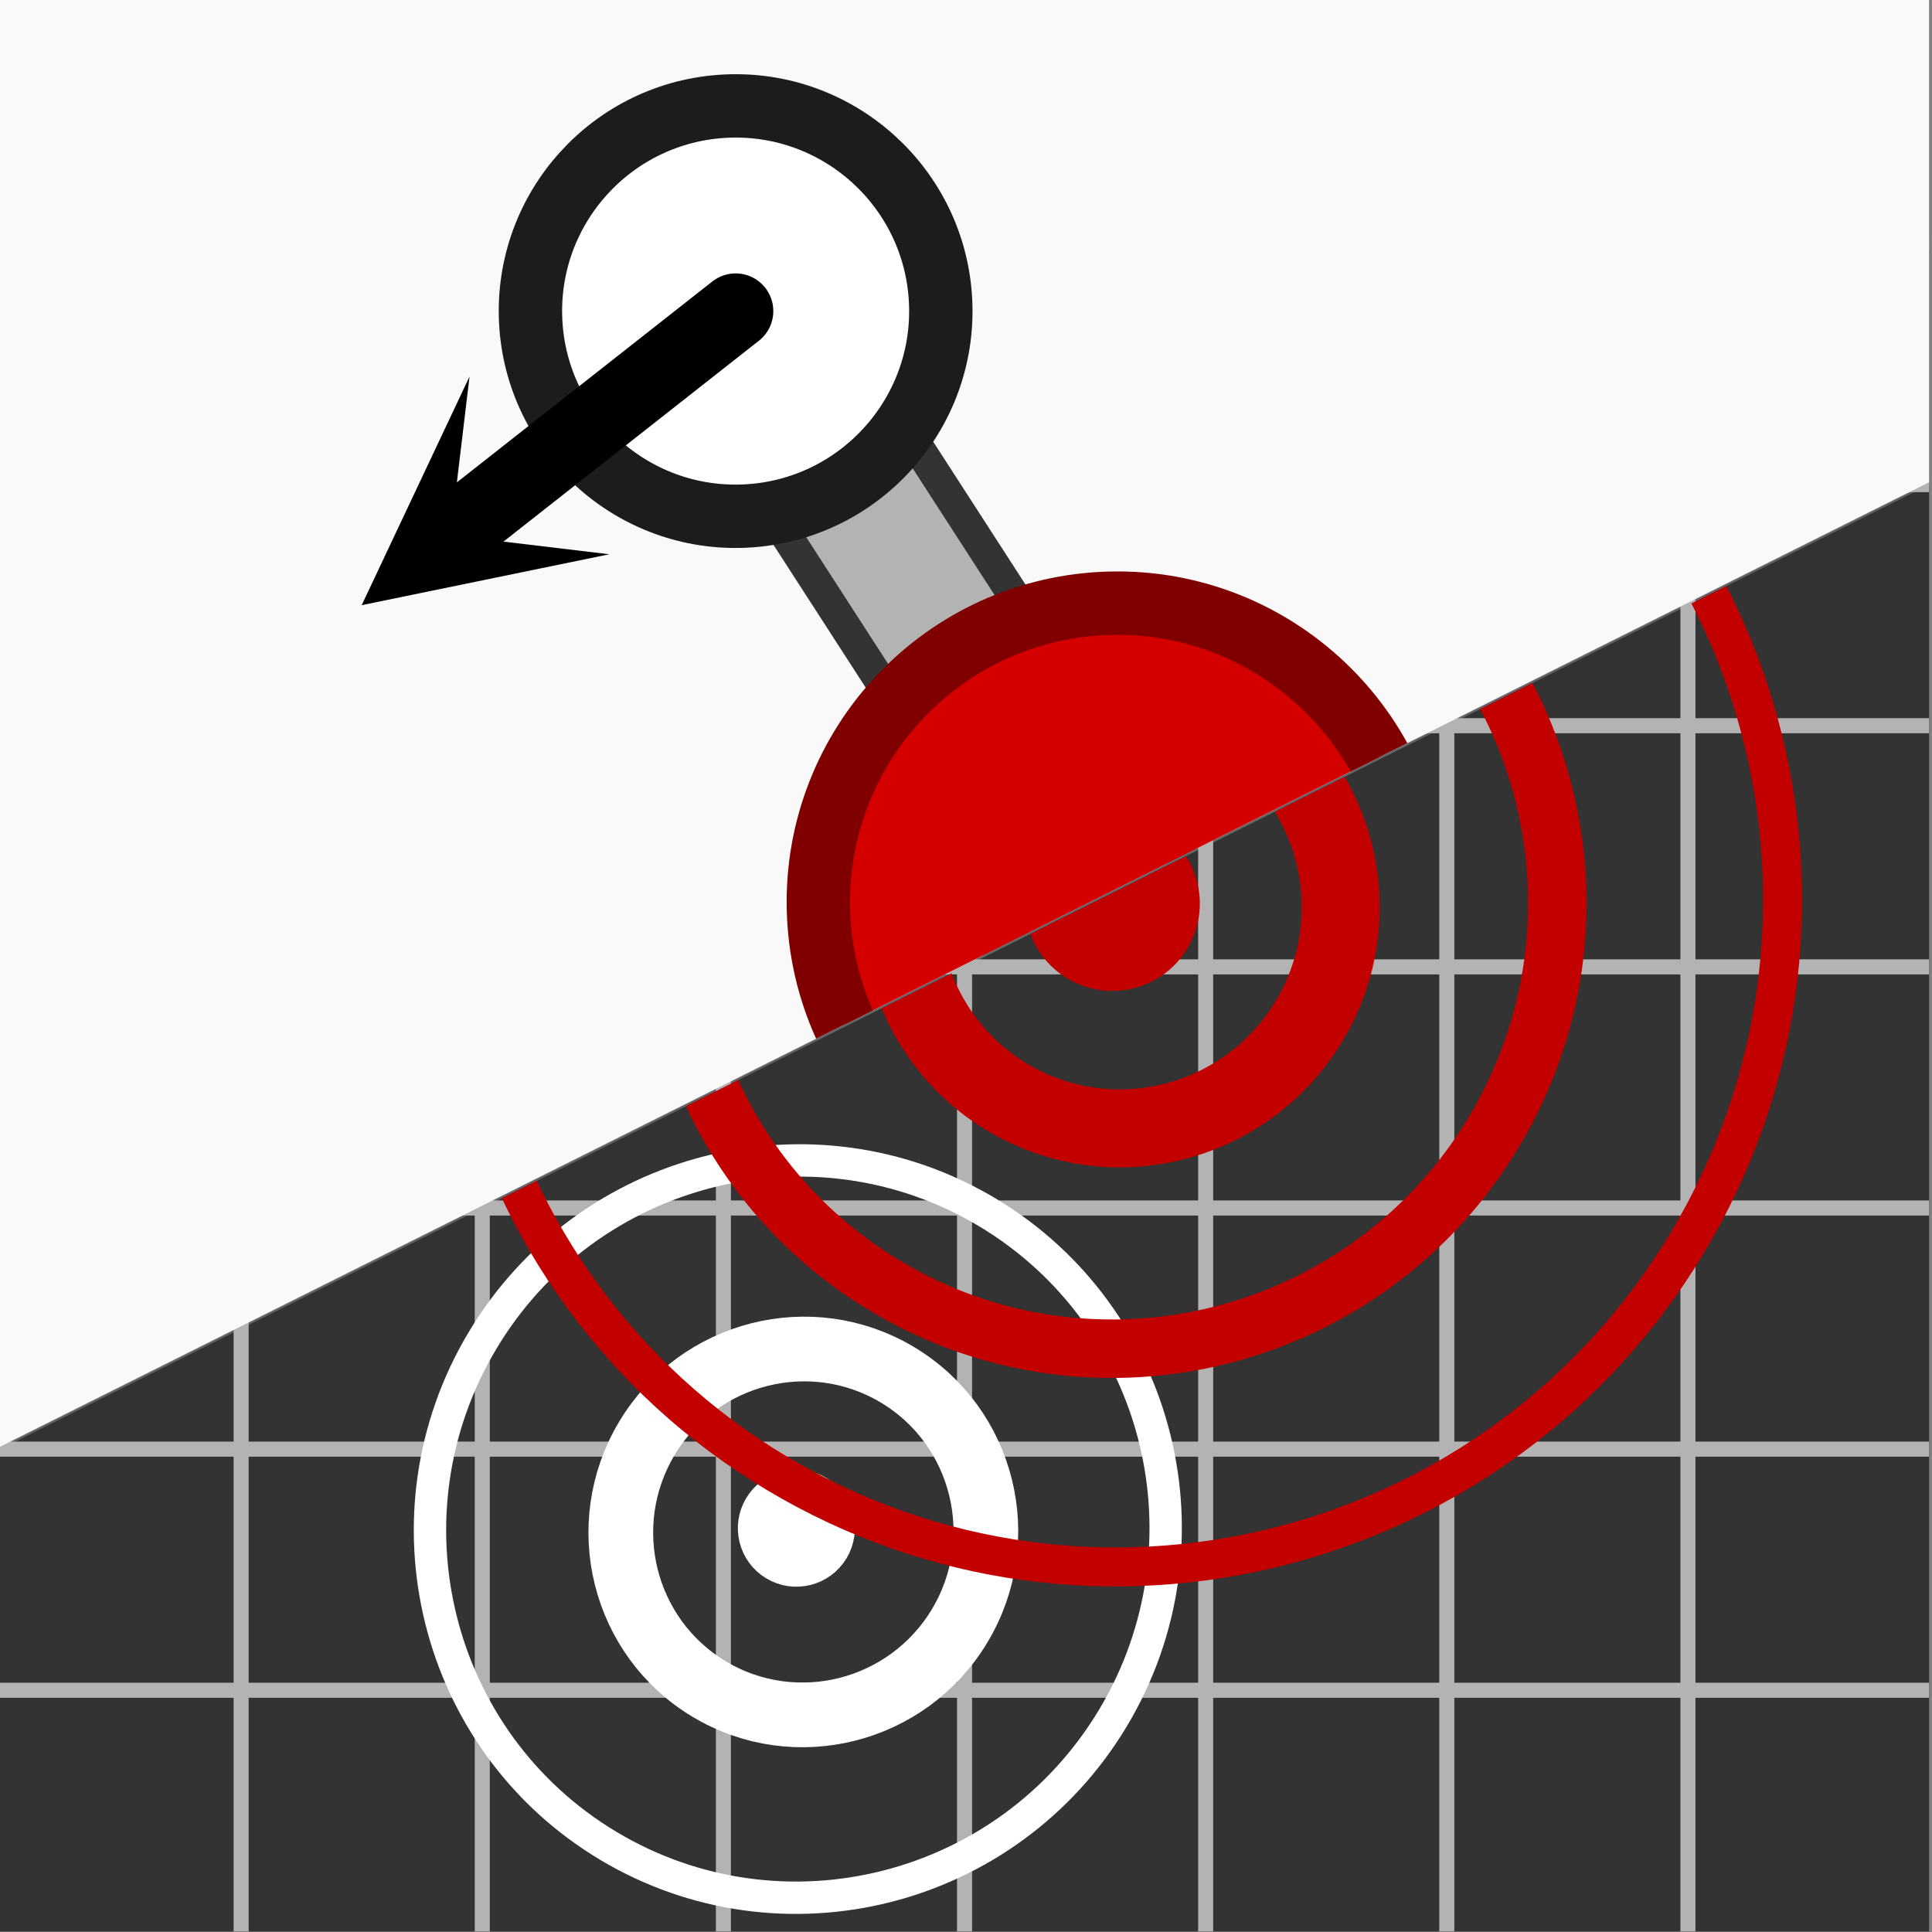 <?xml version="1.0" encoding="UTF-8" standalone="no"?><!DOCTYPE svg PUBLIC "-//W3C//DTD SVG 1.1//EN" "http://www.w3.org/Graphics/SVG/1.1/DTD/svg11.dtd"><svg width="100%" height="100%" viewBox="0 0 1067 1067" version="1.1" xmlns="http://www.w3.org/2000/svg" xmlns:xlink="http://www.w3.org/1999/xlink" xml:space="preserve" xmlns:serif="http://www.serif.com/" style="fill-rule:evenodd;clip-rule:evenodd;"><rect x="0" y="0" width="1067" height="1067" fill="#808080" stroke="none"/><g id="Layer-1" serif:id="Layer 1"><rect id="rect45" x="0" y="1.286" width="1065.38" height="1065.38" style="fill:#666;"/><path id="path36" d="M0,800.321l0,266.345l1065.38,0l0,-799.035l-1065.38,532.69Z" style="fill:#333;fill-rule:nonzero;"/><g id="g33"><path id="path2477" d="M665.863,1.286l-0,1065.38" style="fill:none;fill-rule:nonzero;stroke:#b3b3b3;stroke-width:8.32px;"/><path id="path2481" d="M799.035,1.286l0,1065.38" style="fill:none;fill-rule:nonzero;stroke:#b3b3b3;stroke-width:8.32px;"/><path id="path2485" d="M932.208,1.286l-0,1065.38" style="fill:none;fill-rule:nonzero;stroke:#b3b3b3;stroke-width:8.32px;"/><path id="path2489" d="M532.69,134.459l532.691,-0" style="fill:none;fill-rule:nonzero;stroke:#b3b3b3;stroke-width:8.32px;"/><path id="path2493" d="M532.69,267.631l532.691,0" style="fill:none;fill-rule:nonzero;stroke:#b3b3b3;stroke-width:8.32px;"/><path id="path2497" d="M532.69,400.804l532.691,-0" style="fill:none;fill-rule:nonzero;stroke:#b3b3b3;stroke-width:8.32px;"/><path id="path2499" d="M532.69,533.976l532.691,0" style="fill:none;fill-rule:nonzero;stroke:#b3b3b3;stroke-width:8.32px;"/><path id="path2509" d="M532.69,667.149l532.691,-0" style="fill:none;fill-rule:nonzero;stroke:#b3b3b3;stroke-width:8.32px;"/><path id="path2511" d="M532.69,800.321l532.691,0" style="fill:none;fill-rule:nonzero;stroke:#b3b3b3;stroke-width:8.32px;"/><path id="path2521" d="M532.69,933.494l532.691,0" style="fill:none;fill-rule:nonzero;stroke:#b3b3b3;stroke-width:8.32px;"/><path id="path1" d="M133.173,1.286l-0,1065.38" style="fill:none;fill-rule:nonzero;stroke:#b3b3b3;stroke-width:8.32px;"/><path id="path2" d="M266.345,1.286l0,1065.38" style="fill:none;fill-rule:nonzero;stroke:#b3b3b3;stroke-width:8.32px;"/><path id="path3" d="M399.518,1.286l-0,1065.38" style="fill:none;fill-rule:nonzero;stroke:#b3b3b3;stroke-width:8.32px;"/><path id="path4" d="M0,134.459l532.69,-0" style="fill:none;fill-rule:nonzero;stroke:#b3b3b3;stroke-width:8.32px;"/><path id="path5" d="M0,267.631l532.69,0" style="fill:none;fill-rule:nonzero;stroke:#b3b3b3;stroke-width:8.32px;"/><path id="path6" d="M0,400.804l532.69,-0" style="fill:none;fill-rule:nonzero;stroke:#b3b3b3;stroke-width:8.32px;"/><path id="path7" d="M0,533.976l532.69,0" style="fill:none;fill-rule:nonzero;stroke:#b3b3b3;stroke-width:8.32px;"/><path id="path8" d="M0,667.149l532.69,-0" style="fill:none;fill-rule:nonzero;stroke:#b3b3b3;stroke-width:8.32px;"/><path id="path9" d="M0,800.321l532.69,0" style="fill:none;fill-rule:nonzero;stroke:#b3b3b3;stroke-width:8.32px;"/><path id="path10" d="M0,933.494l532.69,0" style="fill:none;fill-rule:nonzero;stroke:#b3b3b3;stroke-width:8.32px;"/><path id="path31" d="M532.69,1.286l0,1065.38" style="fill:none;fill-rule:nonzero;stroke:#b3b3b3;stroke-width:8.32px;"/></g><g id="g40"><clipPath id="_clip1"><path d="M0,800.321l0,266.345l1065.38,0l0,-799.035l-1065.38,532.69Z"/></clipPath><g clip-path="url(#_clip1)"><g id="g24"><path id="circle22" d="M427.803,864.051c-11.069,-6.627 -14.675,-20.994 -8.048,-32.063c6.627,-11.069 20.994,-14.676 32.063,-8.049c11.069,6.627 14.676,20.994 8.049,32.063c-6.627,11.07 -20.994,14.676 -32.064,8.049Z" style="fill:#fff;stroke:#fff;stroke-width:17.87px;stroke-linecap:round;stroke-linejoin:round;stroke-miterlimit:1.5;"/><path id="ellipse23" d="M391.706,932.856c-47.683,-28.547 -63.111,-90.615 -34.432,-138.519c28.68,-47.904 90.676,-63.62 138.359,-35.073c47.682,28.547 63.11,90.615 34.431,138.519c-28.679,47.904 -90.676,63.62 -138.358,35.073Z" style="fill:none;stroke:#fff;stroke-width:35.73px;stroke-linecap:round;stroke-linejoin:round;stroke-miterlimit:1.5;"/><path id="ellipse24" d="M335.908,1019.38c-96.084,-57.525 -127.173,-182.598 -69.382,-279.129c57.792,-96.531 182.72,-128.2 278.805,-70.676c96.084,57.525 127.173,182.598 69.382,279.129c-57.792,96.531 -182.72,128.2 -278.805,70.676Z" style="fill:none;stroke:#fff;stroke-width:17.87px;stroke-linecap:round;stroke-linejoin:round;stroke-miterlimit:1.5;"/></g><g id="g22"><path id="circle20" d="M595.026,531.178c-17.784,-10.646 -23.578,-33.728 -12.931,-51.512c10.646,-17.784 33.728,-23.578 51.512,-12.931c17.784,10.647 23.578,33.729 12.931,51.512c-10.647,17.784 -33.729,23.578 -51.512,12.931Z" style="fill:#c20000;stroke:#c20000;stroke-width:21.53px;stroke-linecap:round;stroke-linejoin:round;stroke-miterlimit:1.5;"/><path id="ellipse20" d="M556.358,606.021c-57.455,-34.398 -76.045,-109.186 -41.488,-166.908c34.557,-57.722 109.259,-76.658 166.714,-42.261c57.454,34.398 76.044,109.187 41.487,166.908c-34.557,57.722 -109.259,76.658 -166.713,42.261Z" style="fill:none;stroke:#c20000;stroke-width:43.06px;stroke-linecap:round;stroke-linejoin:round;stroke-miterlimit:1.5;"/><path id="ellipse21" d="M489.12,710.287c-115.777,-69.313 -153.237,-220.02 -83.601,-336.335c69.635,-116.314 220.167,-154.473 335.943,-85.159c115.777,69.313 153.237,220.02 83.602,336.335c-69.636,116.314 -220.167,154.473 -335.944,85.159Z" style="fill:none;stroke:#c20000;stroke-width:32.29px;stroke-linecap:round;stroke-linejoin:round;stroke-miterlimit:1.5;"/><path id="ellipse22" d="M428.953,813.6c-173.378,-103.798 -229.477,-329.484 -125.196,-503.667c104.281,-174.183 329.705,-231.326 503.083,-127.527c173.378,103.799 229.476,329.485 125.196,503.668c-104.281,174.182 -329.705,231.325 -503.083,127.526Z" style="fill:none;stroke:#c20000;stroke-width:21.53px;stroke-linecap:round;stroke-linejoin:round;stroke-miterlimit:1.5;"/></g></g></g><g id="g2"><path id="path33" d="M1065.38,266.345l0,-266.345l-1065.38,0l0,799.035l1065.38,-532.69Z" style="fill:#f9f9f9;fill-rule:nonzero;"/><g id="g10"><clipPath id="_clip2"><path d="M1065.38,266.345l0,-266.345l-1065.38,0l0,799.035l1065.38,-532.69Z"/></clipPath><g clip-path="url(#_clip2)"><path id="path11" d="M406.272,171.807l210.808,326.296l-177.269,345.892" style="fill:none;fill-rule:nonzero;stroke:#333;stroke-width:105.01px;"/><path id="path28614" d="M406.272,171.807l210.808,326.296l-177.269,345.892" style="fill:none;fill-rule:nonzero;stroke:#b3b3b3;stroke-width:70.01px;"/><path id="path28264" d="M782,489.919c4.58,91.019 -65.596,168.634 -156.615,173.215c-91.019,4.581 -168.634,-65.596 -173.215,-156.615c-4.581,-91.019 65.596,-168.634 156.615,-173.215c91.019,-4.58 168.634,65.596 173.215,156.615Z" style="fill:#d40000;stroke:#800000;stroke-width:35px;stroke-linecap:round;"/><path id="path28264-3" d="M552.991,838.299c3.143,62.466 -45.018,115.732 -107.484,118.876c-62.466,3.144 -115.732,-45.018 -118.876,-107.484c-3.144,-62.465 45.018,-115.732 107.484,-118.876c62.465,-3.143 115.732,45.018 118.876,107.484Z" style="fill:#fff;stroke:#333;stroke-width:35px;stroke-linecap:round;"/><path id="circle28579" d="M519.451,166.111c3.144,62.466 -45.018,115.732 -107.484,118.876c-62.465,3.144 -115.732,-45.018 -118.876,-107.484c-3.144,-62.465 45.018,-115.732 107.484,-118.876c62.466,-3.143 115.732,45.018 118.876,107.484Z" style="fill:#fff;stroke:#1c1c1c;stroke-width:35px;stroke-linecap:round;"/></g></g><path id="path45" d="M336.485,306.107l-136.726,28.11l59.547,-126.247l-10.479,87.658l87.658,10.479Z" style="fill-rule:nonzero;"/><path d="M406.271,171.807c0,0 -96.369,75.789 -157.444,123.821" style="fill:none;fill-rule:nonzero;stroke:#000;stroke-width:41.62px;stroke-linecap:round;"/></g></g></svg>